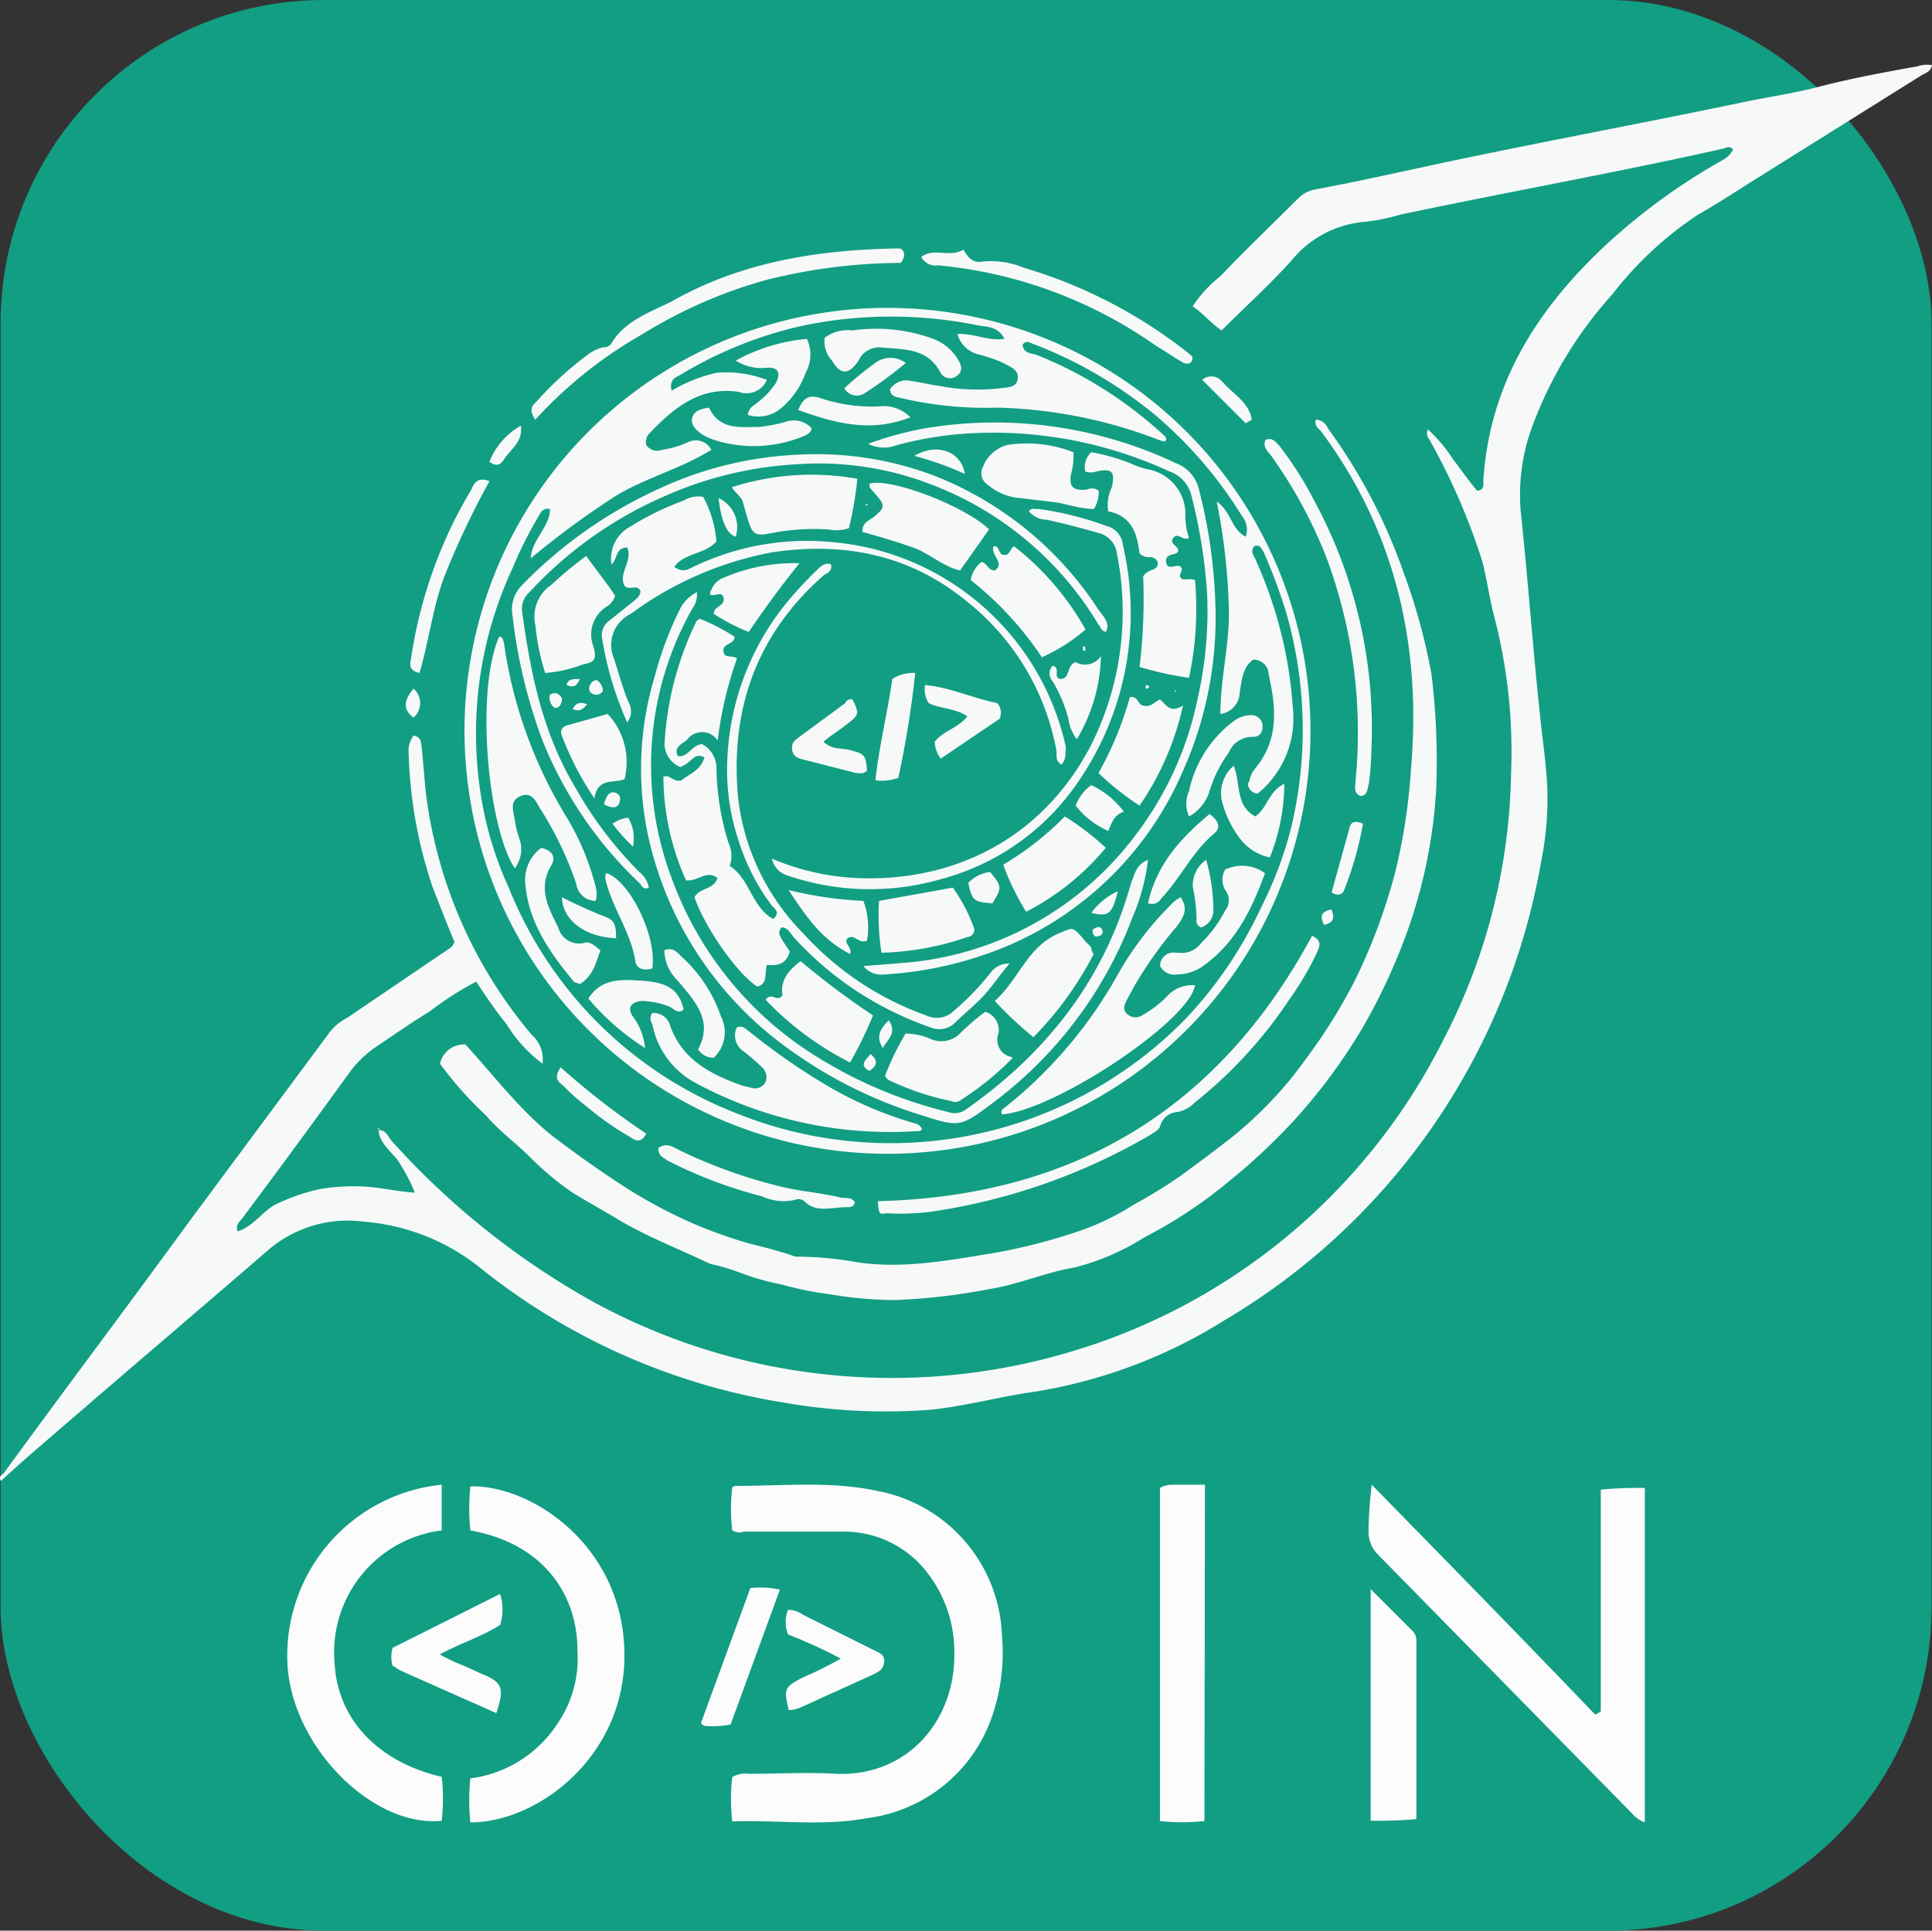 <svg xmlns="http://www.w3.org/2000/svg" viewBox="0 0 160.18 160.09"><rect x="0" y="0" width="160.18" height="160.09" fill="#333333" stroke="none"/><defs><style>.cls-1{fill:#129e83;}.cls-2{fill:#f7f9f9;}.cls-3{fill:#fcfcfc;}</style></defs><g id="Capa_2" data-name="Capa 2"><g id="Capa_1-2" data-name="Capa 1"><rect class="cls-1" x="0.05" width="160.09" height="160.09" rx="26.81"/><path class="cls-2" d="M31.38,93.7c.6,0,.8.5,1,.8A64.88,64.88,0,0,0,49.28,108a51.71,51.71,0,0,0,39.1,4.2,50.67,50.67,0,0,0,31.3-26,49.5,49.5,0,0,0,5.6-22,44.64,44.64,0,0,0-1.4-13.1c-.4-1.5-.6-3.1-1-4.6a53.27,53.27,0,0,0-4.4-10.1.75.75,0,0,1-.1-.8,12.66,12.66,0,0,1,2.1,2.5c.7.9,1.3,1.8,2,2.6.6-.1.5-.5.5-.8.5-8.2,4.6-14.5,10.5-19.9a51.07,51.07,0,0,1,9.3-6.7,2,2,0,0,0,.9-.9c-.2-.3-.5-.2-.7-.1-8.9,2-17.9,3.6-26.9,5.5a15.94,15.94,0,0,1-3,.6,8.74,8.74,0,0,0-6,3.2c-1.8,2-3.9,3.9-5.8,5.8-.9-.6-1.5-1.4-2.4-2a10.86,10.86,0,0,1,2.3-2.5c2.1-2.2,4.3-4.3,6.5-6.5a2.67,2.67,0,0,1,1.4-.7c3.8-.7,7.7-1.6,11.5-2.4,8.1-1.7,16.2-3.2,24.3-4.9,2-.4,4-.7,5.9-1.2,2.7-.7,5.4-1.2,8.2-1.7a2.46,2.46,0,0,1,1.2-.1c-.1.5-.4.6-.8.8l-13.9,8.7c-1.6,1-3.1,2-4.7,2.9a29.68,29.68,0,0,0-7.1,6.6,33.9,33.9,0,0,0-6.8,11.4,16.44,16.44,0,0,0-.8,6.6c.6,5.6,1,11.3,1.6,16.9.2,2,.5,3.9.6,5.9a26,26,0,0,1-.5,6.2,55.11,55.11,0,0,1-26.3,38.1,42.15,42.15,0,0,1-15.7,5.9c-2.9.4-5.7,1.2-8.7,1.5a49.17,49.17,0,0,1-12.1-.6,53.79,53.79,0,0,1-25.2-11.2,17.63,17.63,0,0,0-9.6-3.8,10.12,10.12,0,0,0-8,2.4c-5.9,5.1-11.9,10.2-17.8,15.3-1.4,1.2-2.9,2.5-4.3,3.8-.2-.3,0-.5.2-.6,5.1-7,10.3-13.9,15.4-20.9l11.5-15.5a4.28,4.28,0,0,1,1.6-1.4l8.4-5.7a1,1,0,0,0,.5-.6c-.6-1.4-1.2-3-1.8-4.5a38.14,38.14,0,0,1-2-11.1,2.15,2.15,0,0,1,.4-1.5c.7.1.6.6.7,1.1.1,1.1.2,2.3.3,3.4a38.36,38.36,0,0,0,8.8,20.3,2.72,2.72,0,0,1,.9,2.4,11.84,11.84,0,0,1-3-3.3c-.9-1.1-1.7-2.3-2.5-3.5a25.94,25.94,0,0,0-3.9,2.5c-1.5.9-2.9,1.9-4.4,2.9A8.83,8.83,0,0,0,29,88.9c-2.9,4-5.9,8.1-8.9,12.1-.2.3-.6.5-.4,1.1,1.3-.4,2-1.6,3.1-2.2a16.27,16.27,0,0,1,3.7-1.3,17,17,0,0,1,3.9-.2c1.3.1,2.6.4,4,.5a15.09,15.09,0,0,0-1.5-2.8c-.7-.8-1.5-1.5-1.5-2.4Z"/><path class="cls-2" d="M67.28,26.1a35.07,35.07,0,1,1-28.2,40.8c0-.2-.1-.4-.1-.6A35.06,35.06,0,0,1,67.28,26.1Zm36,18.4a1.75,1.75,0,0,0-.3-1.7,35.13,35.13,0,0,0-7.1-8.3,36.12,36.12,0,0,0-10-5.9c-.4-.1-.8-.5-1.1,0,.1.7.7.7,1.1.8a34.3,34.3,0,0,1,10.4,6.5c.2.2.6.4.3.7h-.1a3.93,3.93,0,0,1-.6-.2,39.73,39.73,0,0,0-13.2-2.6,30.63,30.63,0,0,1-8-.8c-.4-.1-.8-.1-.9-.7a1.62,1.62,0,0,1,1.8-.7c.8.1,1.5.3,2.3.4a16.67,16.67,0,0,0,5,.2c.6-.1,1.4,0,1.5-.8s-.7-1-1.2-1.3a11.76,11.76,0,0,0-2-.7,2.4,2.4,0,0,1-1.8-1.7c1.3-.1,2.5.6,3.9.4-.5-1-1.4-1-2.1-1.1a35.9,35.9,0,0,0-14.6,0,33.6,33.6,0,0,0-10.2,4.1c-.4.2-.9.4-.7,1.3a12.57,12.57,0,0,1,3.8-1.5,9.52,9.52,0,0,1,4.1.6,1.82,1.82,0,0,1-2.3,1c-3.2-.5-5.4,1.3-7.4,3.4a1,1,0,0,0-.3,1,1.09,1.09,0,0,0,1.3.4,8.3,8.3,0,0,0,2.1-.6,1.45,1.45,0,0,1,2,.6c-2.6,1.6-5.4,2.3-7.9,3.8A71.74,71.74,0,0,0,44,46.3c.1-1.6,1.6-2.6,1.6-4.1-.7-.1-.8.4-1,.7a32.91,32.91,0,0,0-2.1,4.2A32.48,32.48,0,0,0,39.88,66a29,29,0,0,0,2.3,7.6,33.33,33.33,0,0,0,18.6,18.6,34.18,34.18,0,0,0,37.5-7.7,34.69,34.69,0,0,0,6.3-9.3,31.76,31.76,0,0,0,2.5-6.7,35,35,0,0,0-.5-17.9,46.81,46.81,0,0,0-1.8-4.8c-.2-.3-.3-.7-.8-.5-.4.5.1.9.2,1.3a35.32,35.32,0,0,1,3,12,8.06,8.06,0,0,1-2.9,7.2.85.85,0,0,1-.8-.7.37.37,0,0,1,.1-.3,2.22,2.22,0,0,1,.5-1.1c2-2.4,1.7-5.1,1.1-7.8a1.24,1.24,0,0,0-1.3-1.2c-.9.7-.9,1.7-1.1,2.7a1.83,1.83,0,0,1-1.6,1.8c0-3,.8-5.9.7-8.8a51.55,51.55,0,0,0-1-8.8C102.08,42.4,102.08,43.9,103.28,44.5Z"/><path class="cls-2" d="M36.48,88.2a2.05,2.05,0,0,1,2.1-1.6c2.3,2.5,4.4,5.3,7.1,7.5,2.1,1.6,4.2,3.1,6.4,4.5a41.36,41.36,0,0,0,5.5,2.9,40.38,40.38,0,0,0,4.5,1.6c1.2.3,2.4.6,3.6,1a.9.9,0,0,0,.5.1,29.37,29.37,0,0,1,5.1.5c3.8.5,7.4-.2,11.1-.8a47.11,47.11,0,0,0,7.6-2,21.35,21.35,0,0,0,4-2,41.06,41.06,0,0,0,3.9-2.4c1.5-1.1,3-2.2,4.5-3.4a33.33,33.33,0,0,0,4.6-4.6c.8-1,1.6-2.1,2.3-3.1a44.6,44.6,0,0,0,3.1-5.2,47.63,47.63,0,0,0,3.3-8.9,48.48,48.48,0,0,0,1.3-8.5c.9-10.3-1.3-19.8-7.5-28.1-.2-.2-.5-.4-.4-.9a1.09,1.09,0,0,1,1,.7,45.9,45.9,0,0,1,6.3,12,49.8,49.8,0,0,1,2.3,8.4,59.16,59.16,0,0,1,.4,9.4,42.06,42.06,0,0,1-2.5,12.2,49.3,49.3,0,0,1-3.6,7.7,46.55,46.55,0,0,1-5.6,7.6,49.85,49.85,0,0,1-5.3,5,39.25,39.25,0,0,1-7.2,4.8,20,20,0,0,1-5.8,2.5c-2.4.4-4.6,1.4-7.1,1.8a51.79,51.79,0,0,1-7.8.9,34.08,34.08,0,0,1-5.5-.5,27,27,0,0,1-3.9-.8,20.14,20.14,0,0,1-3.5-1,16.82,16.82,0,0,0-2.4-.7c-2.5-1.2-5.1-2.2-7.5-3.6-1.3-.8-2.6-1.5-3.9-2.3A24.51,24.51,0,0,1,44,96c-1.2-1.2-2.6-2.2-3.7-3.5A30.79,30.79,0,0,1,36.48,88.2Z"/><path class="cls-2" d="M72.78,99.6c16.3-.4,28.3-7.7,36-22,.9.4.6.9.4,1.4a25,25,0,0,1-2.3,3.9,37.07,37.07,0,0,1-7.8,8.5,2.85,2.85,0,0,1-1.4.8,1.59,1.59,0,0,0-1.5,1.2c-.1.3-.5.5-.8.7A50.48,50.48,0,0,1,77,100.5a20.48,20.48,0,0,1-3.5.1C72.88,100.7,72.88,100.7,72.78,99.6Z"/><path class="cls-2" d="M44.38,34.8c-.6-.9-.2-1.2.1-1.5a27.89,27.89,0,0,1,4.4-4,3.7,3.7,0,0,1,1.1-.5.78.78,0,0,0,.7-.3c1.1-1.9,3.2-2.6,5-3.5,5.8-3.3,12.2-4.3,18.8-4.4a.37.37,0,0,1,.3.1c.3.3.2.7-.1,1.1a46.25,46.25,0,0,0-11.1,1.4,39.32,39.32,0,0,0-10.3,4.5A36.16,36.16,0,0,0,44.38,34.8Z"/><path class="cls-2" d="M112.78,66c-.6-.3-.4-.8-.4-1.2A41.55,41.55,0,0,0,110,46.3a38.78,38.78,0,0,0-4.6-8.5c-.3-.4-.7-.7-.5-1.3.6-.3.9.2,1.2.5a29.61,29.61,0,0,1,2.8,4.4,39.63,39.63,0,0,1,4.8,20.8,24.52,24.52,0,0,1-.2,2.7C113.38,65.4,113.38,66,112.78,66Z"/><path class="cls-2" d="M79.88,20.7c.4.7.8,1.1,1.5,1a7,7,0,0,1,3.5.5,40.51,40.51,0,0,1,13.8,7.2c.1.1.2.2.2.3-.1.6-.6.5-.9.3-.7-.4-1.4-.9-2.1-1.3A37.34,37.34,0,0,0,77.78,22a1.33,1.33,0,0,1-1.4-.7C77.48,20.5,78.68,21.4,79.88,20.7Z"/><path class="cls-2" d="M40.58,39.9a69.7,69.7,0,0,0-3.7,7.8c-1,2.6-1.3,5.4-2.1,8.1-.9-.2-.8-.7-.7-1.2a38.23,38.23,0,0,1,2.4-8.8,36,36,0,0,1,2.6-5.2C39.28,40.1,39.58,39.5,40.58,39.9Z"/><path class="cls-2" d="M54.58,95.2c.7-.5,1.2-.1,1.8.2a42.06,42.06,0,0,0,8.4,3c1.6.4,3.3.5,4.9.9.4.1.9-.1,1.2.4-.1.4-.4.4-.7.4-1.3,0-2.5.5-3.5-.5a.75.75,0,0,0-.8-.1,4.24,4.24,0,0,1-2.7-.3,37.79,37.79,0,0,1-7.9-3C55.08,96,54.58,95.9,54.58,95.2Z"/><path class="cls-2" d="M46.48,88.5a64,64,0,0,0,7.1,5.5c-.4.8-.9.6-1.3.3a24.52,24.52,0,0,1-3.7-2.6,15.37,15.37,0,0,1-1.9-1.7C46.28,89.7,45.88,89.4,46.48,88.5Z"/><path class="cls-2" d="M113,68.3a27.52,27.52,0,0,1-1.6,5.6c-.2.3-.5.4-1,.1l1.5-5.4C112,68.2,112.28,68,113,68.3Z"/><path class="cls-2" d="M103.28,35.1l-3.6-3.6a1.12,1.12,0,0,1,1.6.1l.2.2c.8.9,2.1,1.6,2.3,3Z"/><path class="cls-2" d="M40.58,38.3a5.87,5.87,0,0,1,2.6-3c.2,1.3-.8,1.9-1.4,2.8C41.58,38.4,41.28,38.8,40.58,38.3Z"/><path class="cls-2" d="M34.28,57.1a1.58,1.58,0,0,1,.2,2.2l-.2.2C33.48,58.9,33.38,58.2,34.28,57.1Z"/><path class="cls-2" d="M109.78,76.7c-.4-.8-.2-1.1.6-1.3C110.68,76.1,110.58,76.5,109.78,76.7Z"/><path class="cls-2" d="M31.48,93.7l-.2-.1c.2-.1.1,0,.2.1Z"/><path class="cls-2" d="M65.48,78.9c-.3,1.1-1.1,1.2-1.9,1.1-.2.7.1,1.6-.8,1.8-1.6-1-4.3-4.8-5.2-7.4.4-.8,1.6-.6,1.9-1.6-.9-.7-1.6.3-2.6.2A21.14,21.14,0,0,1,55,64.4c.6-.2.8.5,1.5.3.6-.5,1.6-.8,1.9-1.9-.6-.3-.8,0-1.1.2a2.36,2.36,0,0,1-.9.6,2.09,2.09,0,0,1-1.3-2,26.44,26.44,0,0,1,2.6-10c0-.1.2-.2.3-.3a15.93,15.93,0,0,1,2.9,1.5c0,.7-1.1.5-.9,1.3.1.5.7.2,1.1.5a32,32,0,0,0-1.6,6.8,1.54,1.54,0,0,0-2.5-.1c-.4.4-1.2.6-.8,1.4.9.1,1.1-.9,2-1a2.24,2.24,0,0,1,1.2,1.9,21.85,21.85,0,0,0,1,6.3,2.51,2.51,0,0,1,.1,1.9c1.7,1.1,1.8,3.4,3.6,4.4.6-.5.2-.8-.1-1.1a17.8,17.8,0,0,1-2.8-5.5,18.5,18.5,0,0,1-.9-6.6,22,22,0,0,1,4.9-13,32,32,0,0,1,2.5-2.7c.3-.3.7-.7,1.2-.5.1.6-.3.7-.6.9-5.6,4.9-7.8,11.2-7.1,18.5a19.1,19.1,0,0,0,5.4,11.2,25.12,25.12,0,0,0,10.2,6.8,2,2,0,0,0,2.3-.4,22,22,0,0,0,3-3.1,1.82,1.82,0,0,1,1.6-.8c-.7.8-1.3,1.7-2,2.5S80,84,79.18,84.8a1.84,1.84,0,0,1-2,.4,27.49,27.49,0,0,1-11.3-7.4c-.3-.3-.5-.9-1.1-.9C64.48,77.4,64.48,77.4,65.48,78.9Z"/><path class="cls-2" d="M88,63.4c-.5-.3-.4-.7-.4-1.1a20.52,20.52,0,0,0-7.4-12.4C75.48,46,70,44.9,64,45.8a28.5,28.5,0,0,0-11.7,5.1,2.86,2.86,0,0,0-1.4,3.7c.4,1.2.7,2.4,1.2,3.6a1.51,1.51,0,0,1-.1,1.7,27.79,27.79,0,0,1-2.1-7.1,1.51,1.51,0,0,1,.7-1.4l2-1.6c.2-.2.5-.4.5-.8-.3-.6-.8,0-1.3-.4-.6-1,.7-2.1.2-3.2-1,0-.8,1-1.3,1.4a3,3,0,0,1,1.5-3.1,23.47,23.47,0,0,1,4.5-2.2,2.32,2.32,0,0,1,1.6-.3,9.36,9.36,0,0,1,1.1,3.7c-1,1.1-2.6.9-3.5,2.1.8.6,1.3.1,1.8-.1A21.72,21.72,0,0,1,69.48,45a21.72,21.72,0,0,1,18.9,17C88.28,62.3,88.48,62.9,88,63.4Z"/><path class="cls-2" d="M98.58,44.6c-.5.3-.9-.5-1.3,0s.5.7.4,1.1-1.1.1-1,.9.9.1,1.2.4-.2.6,0,.9.7,0,1.2.2a27.43,27.43,0,0,1-.5,8.1,27.13,27.13,0,0,1-4.1-.9,47.06,47.06,0,0,0,.3-7.5c.4-.7,1.3-.4,1.2-1.2a.67.67,0,0,0-.7-.4,1.14,1.14,0,0,1-.8-.3c-.2-1.6-.6-3.1-2.6-3.5a3.4,3.4,0,0,1,.3-2c.3-1.3,0-1.6-1.3-1.3a1.39,1.39,0,0,1-.9,0,1.67,1.67,0,0,1,.5-1.6,16.81,16.81,0,0,1,3.2.9,7.84,7.84,0,0,0,1.4.5,3.78,3.78,0,0,1,3.2,3.8A5.41,5.41,0,0,0,98.58,44.6Z"/><path class="cls-2" d="M91.68,52.4c-.4-.1-.4-.4-.6-.6a27.53,27.53,0,0,0-13.8-11.6A25.76,25.76,0,0,0,66,38.5a31.08,31.08,0,0,0-10.8,2.6,33.28,33.28,0,0,0-11.3,8,1.83,1.83,0,0,0-.6,1.7c.7,5.1,1.7,10,4.4,14.5a32.29,32.29,0,0,0,5.3,7,2.22,2.22,0,0,1,.8,1.3c-.4.2-.6-.1-.7-.3a33.33,33.33,0,0,1-8.2-12.1,43.72,43.72,0,0,1-2.4-10.1,2.86,2.86,0,0,1,.8-2.6,37.38,37.38,0,0,1,11.4-8,30.38,30.38,0,0,1,11.5-2.8,27.59,27.59,0,0,1,11.4,1.8,28.78,28.78,0,0,1,13.5,11.1C91.48,51.1,92.08,51.7,91.68,52.4Z"/><path class="cls-2" d="M71.58,80.1c1.4-.1,2.6-.2,3.8-.3a26.64,26.64,0,0,0,18.8-10.6A27.82,27.82,0,0,0,99.28,58a32.82,32.82,0,0,0,.8-8.8,44.12,44.12,0,0,0-1.3-8.1,2.79,2.79,0,0,0-1.8-2,34.87,34.87,0,0,0-15.9-3.2,30.13,30.13,0,0,0-6.7,1,2.88,2.88,0,0,1-2.4-.1,28.52,28.52,0,0,1,4.8-1.3,35.12,35.12,0,0,1,20.7,2.9,3.07,3.07,0,0,1,1.9,2.1,43.14,43.14,0,0,1,1.4,10.1A31.15,31.15,0,0,1,98,64.1a27.56,27.56,0,0,1-14.4,14.3,30.94,30.94,0,0,1-10.3,2.4A1.9,1.9,0,0,1,71.58,80.1Z"/><path class="cls-2" d="M95.18,71.3a17.16,17.16,0,0,1-1.3,4.8,34.23,34.23,0,0,1-11.5,15.3c-2.8,2.1-2.8,2.1-6.2,1a37.37,37.37,0,0,1-11.7-6.1,29.42,29.42,0,0,1-10.7-16.8,26.51,26.51,0,0,1,.5-13.4,29.18,29.18,0,0,1,2.1-5.6,3.16,3.16,0,0,1,1.4-1.4,2,2,0,0,1-.4,1.4,26.43,26.43,0,0,0-1.7,22.3,29.09,29.09,0,0,0,12,14.8,37.23,37.23,0,0,0,10.9,4.6,1.6,1.6,0,0,0,1.5-.2c6.7-4.7,11.5-10.8,13.7-18.8C94.08,72.5,94.18,71.7,95.18,71.3Z"/><path class="cls-2" d="M54.08,84a1.43,1.43,0,0,1,1.5,1.1c1,2.8,3.4,4,5.9,4.9.3.1.5.1.8.2a1,1,0,0,0,1.2-.5,1.1,1.1,0,0,0-.3-1.2,17.38,17.38,0,0,0-1.5-1.3,1.59,1.59,0,0,1-.6-2c.5-.2.7.1,1,.3a54.65,54.65,0,0,0,6.8,4.7,31.64,31.64,0,0,0,6.8,2.9c.3.1.5.1.7.4s-.3.3-.5.3a34,34,0,0,1-18.2-4,7,7,0,0,1-3.6-4.9A.75.75,0,0,1,54.08,84Z"/><path class="cls-2" d="M97.88,74.4c.7,1,.2,1.7-.3,2.4a33.61,33.61,0,0,0-3.5,4.9c-.2.4-.5.9-.7,1.3s-.3.8.1,1.1a1,1,0,0,0,1.2.1,9.51,9.51,0,0,0,2-1.5,2.8,2.8,0,0,1,2.4-1c-.5,3-11.7,10.4-16,10.7-.2-.4.2-.5.4-.7a37.13,37.13,0,0,0,9.2-10.9A26.67,26.67,0,0,1,97,75.1,3.11,3.11,0,0,1,97.88,74.4Z"/><path class="cls-2" d="M49.38,74.7a1.62,1.62,0,0,1-1.6-1.4,28.4,28.4,0,0,0-2.9-6.1c-.4-.6-.7-1.6-1.7-1.2s-.6,1.3-.5,2a9.36,9.36,0,0,0,.4,1.6,2.6,2.6,0,0,1-.4,2.4c-2.2-3.3-3.3-14.6-1.3-19.2.3,0,.3.2.4.5A37.73,37.73,0,0,0,47,67.8a20.94,20.94,0,0,1,2.4,5.8A2,2,0,0,1,49.38,74.7Z"/><path class="cls-2" d="M81.68,83.9a1.57,1.57,0,0,1,1.1,1.8,1.45,1.45,0,0,0,.9,1.9c.1,0,.2.1.3.1a24.36,24.36,0,0,1-4.3,3.5.75.75,0,0,1-.8.1,21.84,21.84,0,0,1-5.1-1.7.78.78,0,0,1-.4-.4,22.61,22.61,0,0,1,1.7-3.5,5.45,5.45,0,0,1,2.2.5,2.18,2.18,0,0,0,2.2-.4A20,20,0,0,1,81.68,83.9Z"/><path class="cls-2" d="M64,71.2a20.44,20.44,0,0,0,6.9,1.6c8.2.4,15.5-3.3,19.5-10.9a24.6,24.6,0,0,0,2.2-16,2,2,0,0,0-1.5-1.7c-1.4-.4-2.9-.8-4.3-1.1a2,2,0,0,1-1.5-.7c.3-.4.6-.1.8-.2a27,27,0,0,1,5.6,1.4,1.81,1.81,0,0,1,1.4,1.6,24.7,24.7,0,0,1-3.9,19.9A19.89,19.89,0,0,1,78,72.9a21.16,21.16,0,0,1-12.7-.3A1.85,1.85,0,0,1,64,71.2Z"/><path class="cls-2" d="M82,43.9l-2.4,3.4c-1.4-.3-2.5-1.4-3.9-1.9s-2.8-.9-4.2-1.3c0-.8.5-.9.9-1.2,1-.8,1-1,.2-1.9-.2-.3-.6-.5-.5-.9C73.88,39.6,80.08,42,82,43.9Z"/><path class="cls-2" d="M86.38,54.5a27.59,27.59,0,0,0-5.9-6.4,2.37,2.37,0,0,1,.9-1.5c.5.1.5.7,1.1.7.9-.6-.4-1.3-.1-2,.5-.1.4.7.8.7.6.1.5-.5.9-.7A23,23,0,0,1,90,52.2,14.76,14.76,0,0,1,86.38,54.5Z"/><path class="cls-2" d="M71.08,39.7a29.29,29.29,0,0,1-.7,4.1,3.34,3.34,0,0,1-1.7.1,18.6,18.6,0,0,0-4.7.3c-1.4.3-1.6.1-2-1.2l-.4-1.4c-.1-.4-.6-.7-.9-1.2A21.5,21.5,0,0,1,71.08,39.7Z"/><path class="cls-2" d="M51,49.4a1.6,1.6,0,0,1-.7.9,2.72,2.72,0,0,0-1.1,3.3c.3,1.1.1,1.3-.9,1.5a10.76,10.76,0,0,1-3.1.7,18,18,0,0,1-.8-3.9,3.19,3.19,0,0,1,1.3-3.4,33.57,33.57,0,0,1,2.9-2.4C49.38,47.2,50.28,48.3,51,49.4Z"/><path class="cls-2" d="M90.68,79.1a28.3,28.3,0,0,1-5,6.9,30,30,0,0,1-3.2-3c2-1.8,2.7-4.5,5.3-5.6,1.2-.5,1.1-.6,2,.4.2.3.5.5.7.8A.76.76,0,0,0,90.68,79.1Z"/><path class="cls-2" d="M66.38,79.7a67,67,0,0,0,6,4.5,34.92,34.92,0,0,1-1.9,3.9,25.53,25.53,0,0,1-7-5.2c.5-.7,1,.3,1.4-.4C64.68,81.4,65.28,80.5,66.38,79.7Z"/><path class="cls-2" d="M94.48,66.8a22.41,22.41,0,0,1-3.4-2.7,28.85,28.85,0,0,0,2.6-6.3c.7-.1.7.7,1.1.7.6.2.9-.3,1.4-.5.5.4.8,1.2,1.9.5A23.57,23.57,0,0,1,94.48,66.8Z"/><path class="cls-2" d="M88.28,67.7a21.83,21.83,0,0,1,3.4,2.6,21.16,21.16,0,0,1-6.6,5.3,20.07,20.07,0,0,1-1.9-3.9A25,25,0,0,0,88.28,67.7Z"/><path class="cls-2" d="M89,37.5a5.54,5.54,0,0,1-.2,1.8c-.2,1.1.2,1.4,1.3,1.3a.93.93,0,0,1,1,.1,2.82,2.82,0,0,1-.4,1.5c-1.3,0-2.4-.5-3.6-.6l-2.5-.3a4.61,4.61,0,0,1-2.7-1.1,1.13,1.13,0,0,1-.4-1.5h0a3,3,0,0,1,2-1.8A10.55,10.55,0,0,1,89,37.5Z"/><path class="cls-2" d="M73.08,79a20.35,20.35,0,0,1-.2-4.3L79,73.6a14.09,14.09,0,0,1,1.7,3.2.61.61,0,0,1-.5.9A23.52,23.52,0,0,1,73.08,79Z"/><path class="cls-2" d="M51.78,64.6c-.9.4-2.2-.2-2.5,1.6a25.67,25.67,0,0,1-2.7-5.2c-.2-.5.1-.8.6-.9l3.2-.9A5.83,5.83,0,0,1,51.78,64.6Z"/><path class="cls-2" d="M49.78,78.8c-.4,1.1-.6,2.1-1.7,2.8-.2-.1-.4-.1-.5-.2-1.9-2.3-3.7-4.8-4-7.9a3.3,3.3,0,0,1,1.3-3.2c.8.2,1.3.7.8,1.5-1.1,1.9-.2,3.5.6,5.1a1.8,1.8,0,0,0,2.1,1.3C48.88,78,49.28,78.4,49.78,78.8Z"/><path class="cls-2" d="M101.58,72.1a3.27,3.27,0,0,1,3.3.3c-1.1,3-2.4,5.7-5,7.6a3.78,3.78,0,0,1-2.3.8,1.34,1.34,0,0,1-1.4-.7,1.11,1.11,0,0,1,1.3-1.1h.2a2,2,0,0,0,1.9-.8,10.52,10.52,0,0,0,2-2.7,1.35,1.35,0,0,0,0-1.7A1.71,1.71,0,0,1,101.58,72.1Z"/><path class="cls-2" d="M68.38,28a3.22,3.22,0,0,1,2.3-.6,13.78,13.78,0,0,1,6.7.7,4.1,4.1,0,0,1,2.1,1.8c.3.5.3,1-.2,1.3a.89.89,0,0,1-1.3-.3h0c-1.1-2.1-3.1-1.9-5-2.1a1.89,1.89,0,0,0-1.8,1.1c-.8,1.2-1.5,1.2-2.2,0A2.31,2.31,0,0,1,68.38,28Z"/><path class="cls-2" d="M62.08,52.4a15.93,15.93,0,0,1-2.9-1.5c0-.7,1-.6.8-1.4-.2-.5-.7,0-1.1-.2a.6.6,0,0,1,.1-.4,1.76,1.76,0,0,1,.8-.9,14.83,14.83,0,0,1,6.5-1.3Q64,49.55,62.08,52.4Z"/><path class="cls-2" d="M105.28,71.1a4.21,4.21,0,0,1-2.5-1.6,8.59,8.59,0,0,1-1.5-3.2,3,3,0,0,1,1-2.8c.6,1.4.1,3.3,1.8,4.2,1-.7,1.1-2.1,2.4-2.7A16.55,16.55,0,0,1,105.28,71.1Z"/><path class="cls-2" d="M56.68,83.7c-.4.4-.8,0-1.1-.2a6.44,6.44,0,0,0-2.4-.5c-.9.1-1.2.6-.7,1.3a5.24,5.24,0,0,1,1,2.6,20.39,20.39,0,0,1-4.7-4.1c1-1.6,2.6-1.6,4.1-1.5C55.28,81.4,56.28,82,56.68,83.7Z"/><path class="cls-2" d="M61,29.9a15,15,0,0,1,5.9-1.8,3.08,3.08,0,0,1-.1,2.8,6.86,6.86,0,0,1-2.1,3,2.9,2.9,0,0,1-2.7.5c.1-.7.6-.8.9-1.1a6.73,6.73,0,0,0,1.4-1.5c.5-.9.2-1.4-.8-1.3A4,4,0,0,1,61,29.9Z"/><path class="cls-2" d="M70.48,79.1c-2.4-1.2-3.7-3.2-5.1-5.3a32,32,0,0,0,6.2.9,6.24,6.24,0,0,1,.3,3.3c-.7.3-1-.6-1.6-.2C69.88,78.2,70.68,78.5,70.48,79.1Z"/><path class="cls-2" d="M82.68,58.3a1.23,1.23,0,0,1,.2,1.3L78,62.9a2.39,2.39,0,0,1-.5-1.4c.7-.9,1.9-1.1,2.7-2.1-1-.7-2.2-.6-3.2-1.1a2.06,2.06,0,0,1-.3-1.5C78.78,57,80.68,57.9,82.68,58.3Z"/><path class="cls-2" d="M70.68,58c.6,1.2.5,1.3-.4,2-.6.5-1.3.9-2,1.5.7.7,1.5.5,2.2.7,1.2.3,1.3.4,1.4,1.7-.3.3-.6.2-.9.2L66.68,63c-.4-.1-.9-.2-1-.8s.2-.8.6-1.1l3.8-2.8A.49.49,0,0,1,70.68,58Z"/><path class="cls-2" d="M74.48,64.5a4,4,0,0,1-1.9.2c.3-2.8,1-5.6,1.4-8.4a3.2,3.2,0,0,1,1.9-.5A83,83,0,0,1,74.48,64.5Z"/><path class="cls-2" d="M59.18,87.7a1.46,1.46,0,0,1-1.3-.7c1.3-2.4-.3-4-1.7-5.7a3.58,3.58,0,0,1-1.1-2.5c.7-.3,1.1.2,1.4.5a11.85,11.85,0,0,1,3.3,5A2.88,2.88,0,0,1,59.18,87.7Z"/><path class="cls-2" d="M58.78,33.8c.9,1.9,2.6,1.6,4.2,1.6a15.52,15.52,0,0,0,2.1-.4,2,2,0,0,1,2.2.5c0,.3-.3.5-.5.6a10.77,10.77,0,0,1-7.5.4,5.36,5.36,0,0,1-1.1-.5c-.4-.3-.9-.7-.8-1.3S58.08,33.9,58.78,33.8Z"/><path class="cls-2" d="M98.58,67.7a2.56,2.56,0,0,1,0-2.1,9.79,9.79,0,0,1,3.7-5.8,2.39,2.39,0,0,1,1.4-.5.92.92,0,0,1,1,.9c0,.6-.3.9-.8.9a2.09,2.09,0,0,0-2,1.3,10.67,10.67,0,0,0-1.6,3.2A3.59,3.59,0,0,1,98.58,67.7Z"/><path class="cls-2" d="M89.18,54.9a1.58,1.58,0,0,0,2.1-.5,14.15,14.15,0,0,1-2,6.9,3.63,3.63,0,0,1-.7-1.7,12,12,0,0,0-1.3-3.1.94.94,0,0,1,0-1.3c.7.2,0,.9.6,1.1C88.78,56.3,88.38,55.2,89.18,54.9Z"/><path class="cls-2" d="M66.18,34c.4-1,.9-1.3,1.8-1a13.54,13.54,0,0,0,4.9.7,3.11,3.11,0,0,1,2.6.9C72.18,35.9,69.28,35.1,66.18,34Z"/><path class="cls-2" d="M54.08,80.3c-.6.2-1.3.1-1.4-.6-.4-2.5-2-4.5-2.5-6.9a.6.6,0,0,1,.1-.4C52.18,73,54.48,77.6,54.08,80.3Z"/><path class="cls-2" d="M100.28,67.5c.7.5,1,1.1.4,1.6-1.8,1.5-2.8,3.7-4.4,5.4a.91.91,0,0,1-1.1.4C95.88,71.7,97.88,69.5,100.28,67.5Z"/><path class="cls-2" d="M93.18,67.3c-.9.3-1,1-1.3,1.6a7.05,7.05,0,0,1-2.7-2.1,3.71,3.71,0,0,1,1.3-1.7A7.29,7.29,0,0,1,93.18,67.3Z"/><path class="cls-2" d="M46.58,74.4c1.2.6,2.5,1.2,3.8,1.7.6.3.7.7.7,1.7C48.58,77.7,46.68,76.4,46.58,74.4Z"/><path class="cls-2" d="M100,71.3a15.23,15.23,0,0,1,.6,4.2,1.5,1.5,0,0,1-1,1.4.55.55,0,0,1-.4-.6,12.41,12.41,0,0,0-.3-2.7A2.54,2.54,0,0,1,100,71.3Z"/><path class="cls-2" d="M70,32.2a26.09,26.09,0,0,1,2.7-2.2,2.11,2.11,0,0,1,2.4.1,36.86,36.86,0,0,1-3.4,2.5,1.2,1.2,0,0,1-1.7-.4Z"/><path class="cls-2" d="M82.28,74.9c-1.5-.1-1.7-.2-2-1.7a3.1,3.1,0,0,1,1.8-.9C83.08,73.5,83.08,73.6,82.28,74.9Z"/><path class="cls-2" d="M80,39.3a26,26,0,0,0-4.2-1.5C77.68,36.7,79.68,37.4,80,39.3Z"/><path class="cls-2" d="M59.58,41.3A2.66,2.66,0,0,1,61,44.5C60.28,44.3,59.78,43.2,59.58,41.3Z"/><path class="cls-2" d="M92.68,73.9c-.5,2-.8,2.1-2.2,1.8A5.48,5.48,0,0,1,92.68,73.9Z"/><path class="cls-2" d="M50.78,68.3a3,3,0,0,1,1.3-.5,3.36,3.36,0,0,1,.4,2.4A15.37,15.37,0,0,1,50.78,68.3Z"/><path class="cls-2" d="M73.68,84.6c.7,1,0,1.5-.5,2.3C72.58,85.9,73,85.3,73.68,84.6Z"/><path class="cls-2" d="M50.08,66.7c.2-.8.5-1.2,1.1-.9a.48.48,0,0,1,.2.6v.1C51.18,67.1,50.68,67,50.08,66.7Z"/><path class="cls-2" d="M46,58.7a1,1,0,0,1-.4-1.1c.5-.3.8,0,1,.3C46.58,58.4,46.38,58.7,46,58.7Z"/><path class="cls-2" d="M48.88,57.3a.72.72,0,0,1,.5-.9h.1a1.05,1.05,0,0,1,.5.9A.65.65,0,0,1,48.88,57.3Z"/><path class="cls-2" d="M72.18,87.4c.7.6.5,1-.1,1.4C71.18,88.3,71.78,87.9,72.18,87.4Z"/><path class="cls-2" d="M47.48,58.8c.3-.6.7-.6,1.2-.4C48.28,58.9,48,59,47.48,58.8Z"/><path class="cls-2" d="M48.08,56.3c-.3.7-.6.7-1.1.5C47.08,56.3,47.48,56.3,48.08,56.3Z"/><path class="cls-2" d="M90.58,77.1c.4-.3.7-.3.8,0a.37.37,0,0,1-.2.5h-.1C90.78,77.8,90.58,77.5,90.58,77.1Z"/><path class="cls-2" d="M95.08,56.8l.2.1a.22.22,0,0,1-.2.2c-.1,0-.1-.1-.1-.2Z"/><path class="cls-2" d="M97.48,57.4l-.1-.1.1-.1v.2Z"/><path class="cls-2" d="M89.78,53.6c.1,0,.2,0,.2.1v.2c0,.1-.1.1-.2,0v-.3Z"/><path class="cls-2" d="M71.78,41.8h0c.2,0,.2.1.1.1h-.1Z"/><path class="cls-3" d="M99.86,151a17.51,17.51,0,0,1-3.69,0V123.38a2.05,2.05,0,0,1,1-.27h2.73Z"/><path class="cls-3" d="M132.72,141.91V123.52a31.73,31.73,0,0,1,3.65-.14v27.73a2.46,2.46,0,0,1-1-.68l-21.1-21.5a2.68,2.68,0,0,1-.81-1.9,34.64,34.64,0,0,1,.27-3.92c6.22,6.36,12.44,12.71,18.53,19.07Z"/><path class="cls-3" d="M113.64,131.77l3.39,3.38a1.16,1.16,0,0,1,.4.81v14.88a36.92,36.92,0,0,1-3.79.13Z"/><path class="cls-3" d="M39,126.9a17.13,17.13,0,0,1,0-3.65c5-.14,12.64,4.86,12.77,13.79.14,8.52-7.12,14.07-12.77,14.07a17.13,17.13,0,0,1,0-3.65,10.14,10.14,0,0,0,7.26-4.6,9.48,9.48,0,0,0,1.61-6C47.91,132.85,45.63,128.11,39,126.9Z"/><path class="cls-3" d="M36.62,123.11v3.79A10.19,10.19,0,0,0,27.75,138c.27,4.6,3.63,8.12,8.87,9.33a15.91,15.91,0,0,1,0,3.65c-5.65.55-12.23-5.95-12.77-12.71A14.24,14.24,0,0,1,36.62,123.11Z"/><path class="cls-3" d="M41.46,132.17a4.18,4.18,0,0,1,0,2.57c-1.48.95-3.23,1.49-5,2.44a14,14,0,0,0,2,.94l1.48.68c1.75.68,1.88,1.22,1.21,3.25l-7.93-3.52c-.27-.14-.4-.27-.67-.41a2.66,2.66,0,0,1,0-1.48Z"/><path class="cls-3" d="M60.71,126.89a15,15,0,0,1,0-3.54.4.4,0,0,1,.27-.14c4,0,7.91-.41,11.73.41a12.66,12.66,0,0,1,10.36,12,16.12,16.12,0,0,1-.68,6.27,12.63,12.63,0,0,1-10.5,8.87c-3.68.68-7.36.14-11.18.27a16.17,16.17,0,0,1,0-3.68,2.26,2.26,0,0,1,1.36-.27c2.46,0,4.91-.14,7.23,0,5.86.27,10-4.37,9.82-10.23a10.67,10.67,0,0,0-2.32-6.55A8.68,8.68,0,0,0,70,127H61.66A1.08,1.08,0,0,1,60.71,126.89Z"/><path class="cls-3" d="M69.71,137.53a40.86,40.86,0,0,0-4.37-2,2.7,2.7,0,0,1,0-2.05,2.23,2.23,0,0,1,1.23.41l5.73,2.86c.54.28,1.09.41,1,1.09s-.54.82-1.09,1.09l-5.72,2.6a2.74,2.74,0,0,1-1.1.27c-.4-1.77-.4-1.91,1.23-2.73A32.13,32.13,0,0,0,69.71,137.53Z"/><path class="cls-3" d="M60.57,143a8.12,8.12,0,0,1-1.77.13c-.27,0-.55,0-.68-.27l4.09-11.18a7.49,7.49,0,0,1,2.45.13Z"/></g></g></svg>